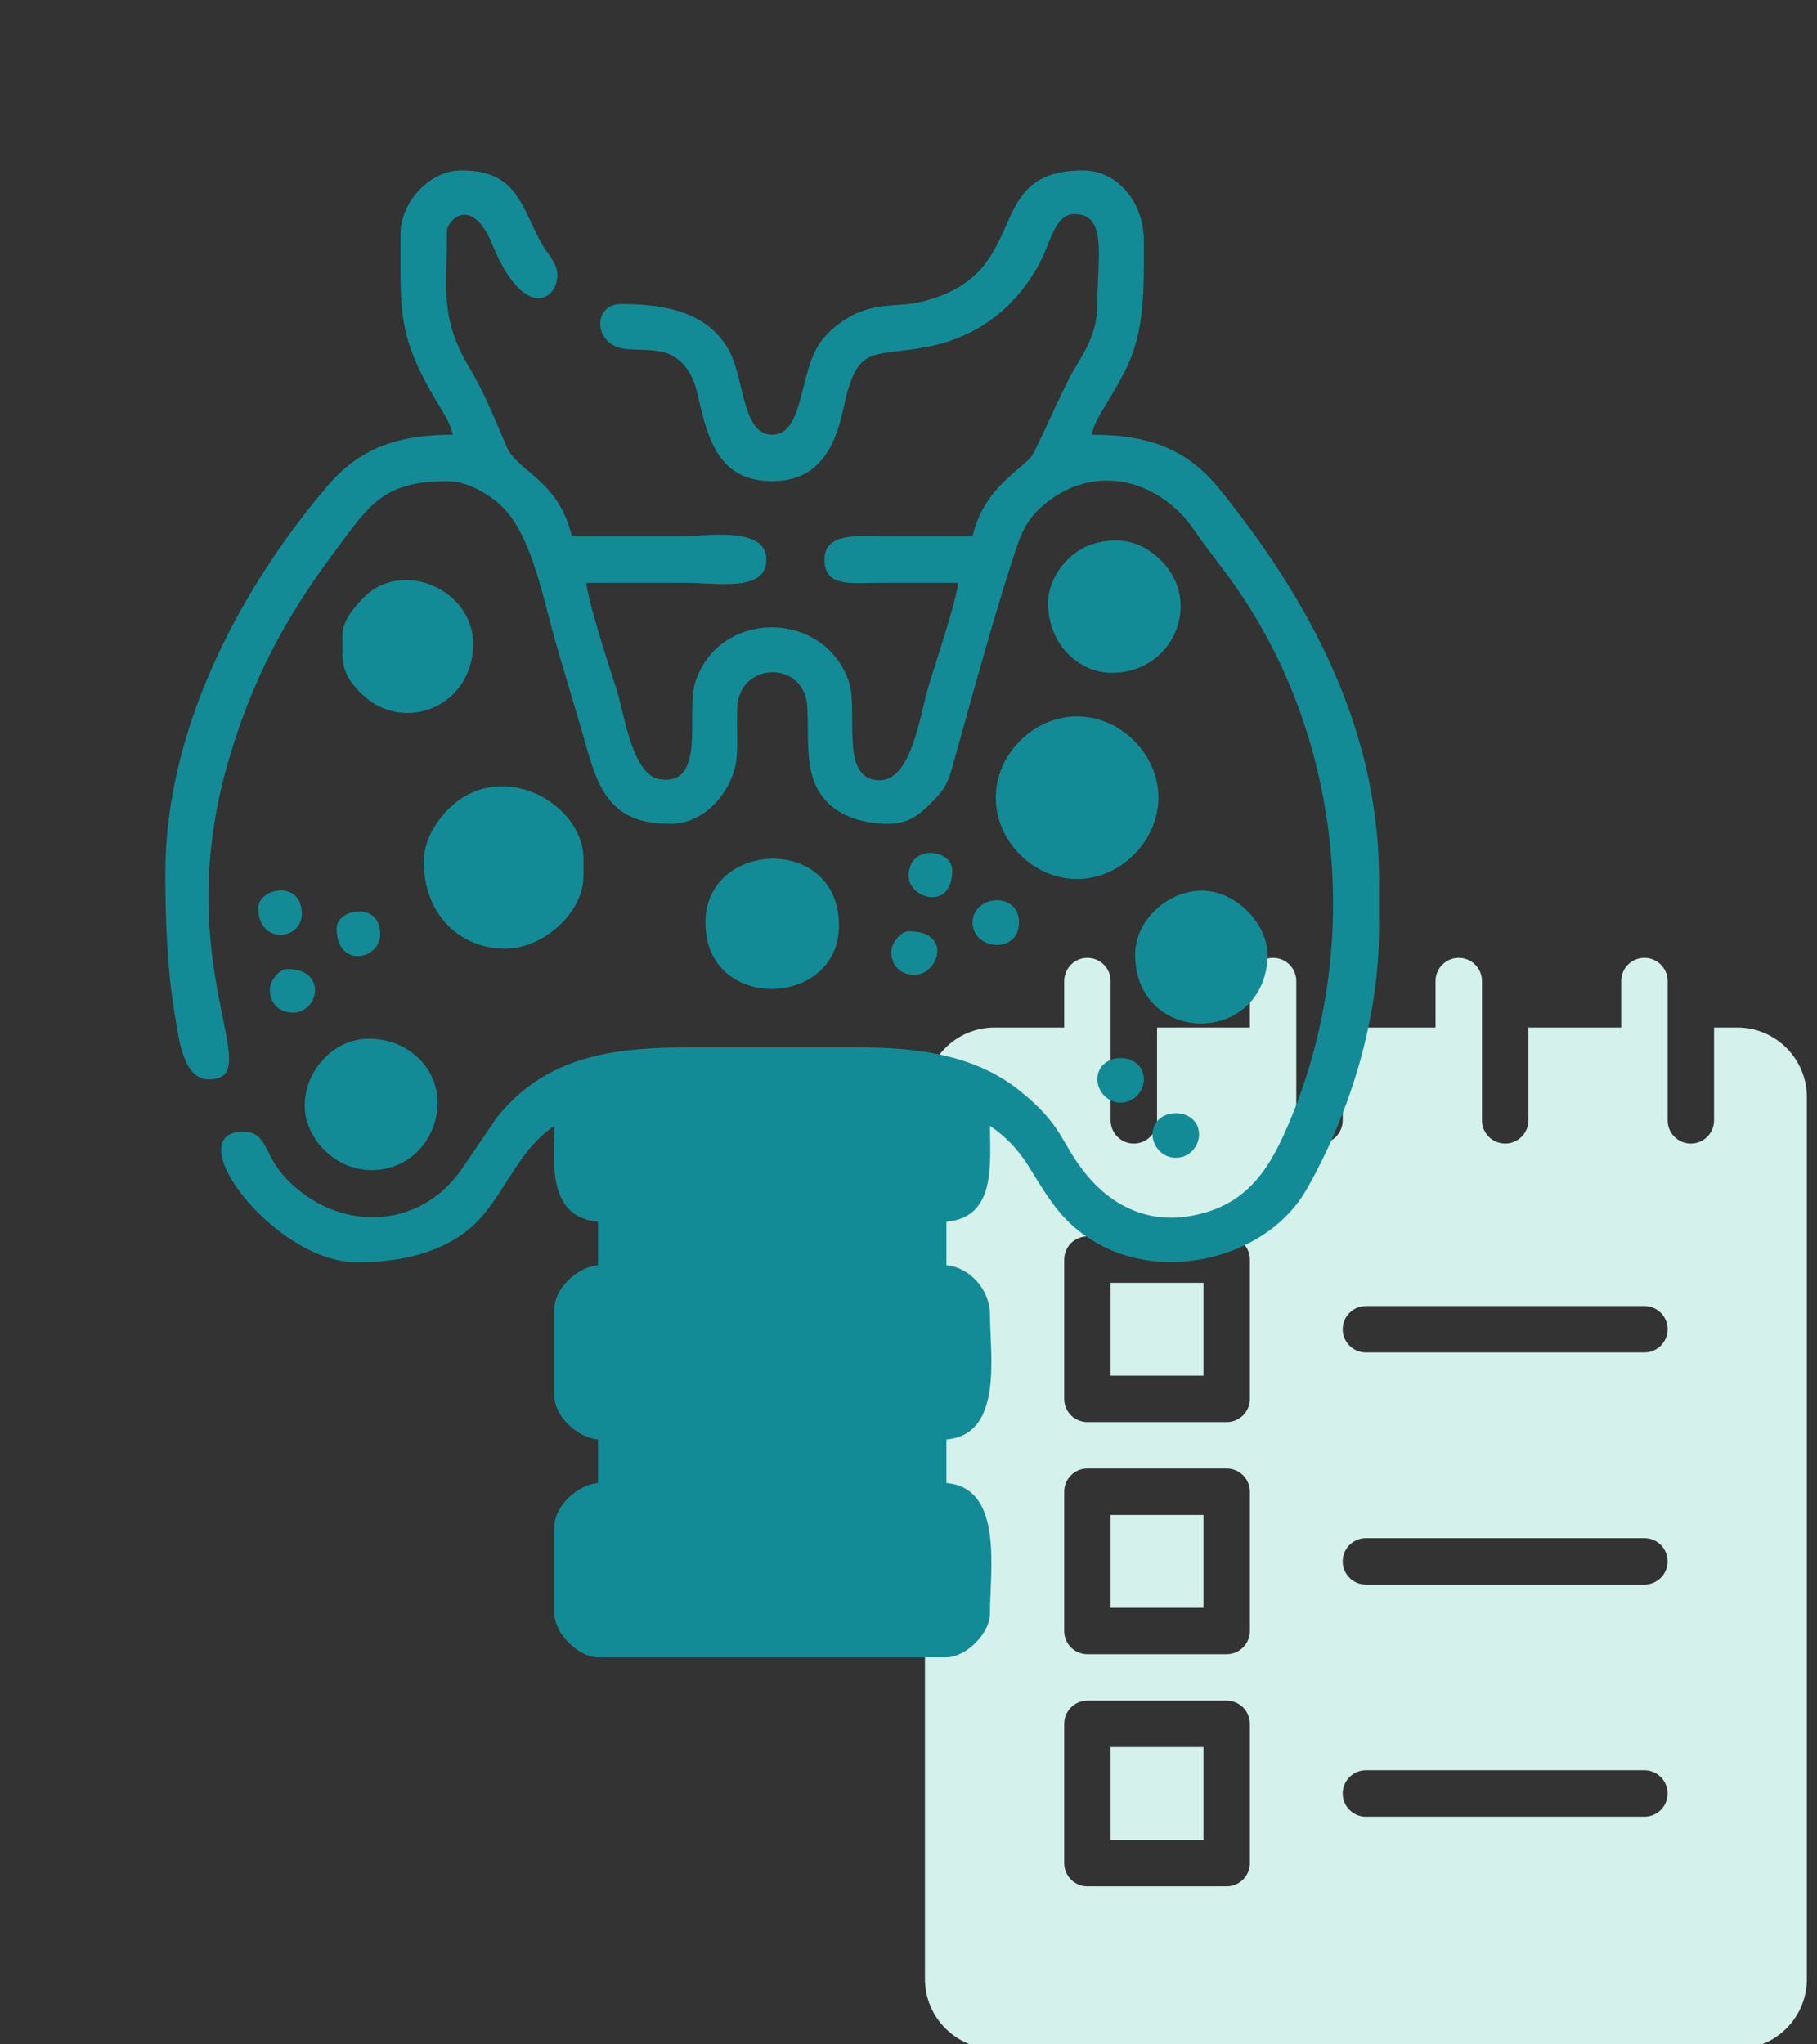 <svg width="88" height="99" viewBox="0 0 88 99" fill="none" xmlns="http://www.w3.org/2000/svg">
<rect x="0" y="0" width="88" height="99" fill="#333333" stroke="none"/>
<g clip-path="url(#clip0_368_137)">
<path d="M53.789 77.859H58.285V73.362H53.789V77.859Z" fill="#D5F1EC"/>
<path d="M53.789 89.099H58.285V84.602H53.789V89.099Z" fill="#D5F1EC"/>
<path d="M53.789 66.618H58.285V62.122H53.789V66.618Z" fill="#D5F1EC"/>
<path d="M84.138 49.758H83.014V54.254C83.014 54.874 82.51 55.378 81.89 55.378C81.269 55.378 80.766 54.874 80.766 54.254C80.766 53.963 80.766 47.087 80.766 47.509C80.766 46.889 80.263 46.385 79.641 46.385C79.021 46.385 78.517 46.889 78.517 47.509V49.758H74.021V54.254C74.021 54.874 73.518 55.378 72.897 55.378C72.277 55.378 71.774 54.874 71.774 54.254C71.774 53.963 71.774 47.087 71.774 47.509C71.774 46.889 71.27 46.385 70.649 46.385C70.029 46.385 69.525 46.889 69.525 47.509V49.758H65.029V54.254C65.029 54.874 64.526 55.378 63.905 55.378C63.284 55.378 62.781 54.874 62.781 54.254C62.781 53.963 62.781 47.087 62.781 47.509C62.781 46.889 62.278 46.385 61.657 46.385C61.036 46.385 60.533 46.889 60.533 47.509V49.758H56.037V54.254C56.037 54.874 55.533 55.378 54.913 55.378C54.292 55.378 53.789 54.874 53.789 54.254C53.789 53.963 53.789 47.087 53.789 47.509C53.789 46.889 53.286 46.385 52.665 46.385C52.044 46.385 51.541 46.889 51.541 47.509V49.758H48.169C46.309 49.758 44.797 51.27 44.797 53.13V95.843C44.797 97.703 46.309 99.215 48.169 99.215H84.138C85.997 99.215 87.51 97.703 87.51 95.843V53.13C87.51 51.27 85.997 49.758 84.138 49.758ZM60.533 90.223C60.533 90.844 60.029 91.347 59.409 91.347H52.665C52.044 91.347 51.541 90.844 51.541 90.223V83.479C51.541 82.858 52.044 82.355 52.665 82.355H59.409C60.029 82.355 60.533 82.858 60.533 83.479V90.223ZM60.533 78.982C60.533 79.603 60.029 80.106 59.409 80.106H52.665C52.044 80.106 51.541 79.603 51.541 78.982V72.238C51.541 71.618 52.044 71.114 52.665 71.114H59.409C60.029 71.114 60.533 71.618 60.533 72.238V78.982ZM60.533 67.742C60.533 68.363 60.029 68.866 59.409 68.866H52.665C52.044 68.866 51.541 68.363 51.541 67.742V60.998C51.541 60.377 52.044 59.874 52.665 59.874H59.409C60.029 59.874 60.533 60.377 60.533 60.998V67.742ZM79.641 87.975H66.153C65.532 87.975 65.029 87.472 65.029 86.851C65.029 86.23 65.532 85.727 66.153 85.727H79.641C80.263 85.727 80.766 86.23 80.766 86.851C80.766 87.472 80.263 87.975 79.641 87.975ZM79.641 76.734H66.153C65.532 76.734 65.029 76.231 65.029 75.61C65.029 74.99 65.532 74.486 66.153 74.486H79.641C80.263 74.486 80.766 74.99 80.766 75.61C80.766 76.231 80.263 76.734 79.641 76.734ZM79.641 65.494H66.153C65.532 65.494 65.029 64.99 65.029 64.37C65.029 63.749 65.532 63.246 66.153 63.246H79.641C80.263 63.246 80.766 63.749 80.766 64.37C80.766 64.99 80.263 65.494 79.641 65.494Z" fill="#D5F1EC"/>
<path fill-rule="evenodd" clip-rule="evenodd" d="M19.398 11.347C19.398 15.116 19.241 16.234 21.146 19.444C21.466 19.983 21.782 20.416 21.93 21.051C18.855 21.051 17.206 21.939 15.783 23.623C11.508 28.677 8.007 35.431 8.007 42.286C8.007 44.523 8.095 46.905 8.447 49.018C8.651 50.238 8.843 52.27 10.117 52.27C13.042 52.27 8.193 46.921 11.019 37C12.167 32.969 13.829 29.878 16.264 26.636C17.861 24.51 18.52 23.301 21.648 23.301C22.561 23.301 23.395 23.792 23.962 24.221C25.719 25.55 26.22 28.74 26.976 31.333C27.478 33.058 27.98 34.688 28.48 36.439C29.124 38.699 29.95 39.895 32.477 39.895C34.071 39.895 35.289 38.484 35.608 37.12C35.776 36.403 35.661 35.205 35.705 34.263C35.808 32.03 38.907 31.987 39.087 34.129C39.23 35.827 38.825 37.707 40.173 38.949C40.895 39.614 41.962 39.895 43.024 39.895C44.082 39.895 44.612 39.367 45.171 38.808C45.916 38.064 45.974 37.687 46.289 36.551C47.017 33.928 48.474 28.645 49.332 26.234C49.642 25.364 50.101 24.78 50.755 24.282C52.853 22.68 55.402 23.061 57.196 24.879C57.619 25.309 57.872 25.757 58.232 26.234C58.614 26.741 58.935 27.174 59.317 27.68C64.815 34.96 66.158 45.282 62.553 54.08C61.551 56.524 60.473 58.386 57.651 58.885C55.532 59.26 53.797 58.329 52.616 56.882C51.319 55.293 51.536 54.547 49.375 52.81C47.528 51.327 45.077 50.724 41.758 50.724H33.18C29.248 50.724 26.287 51.344 24.059 54.118L22.352 56.631C20.271 59.601 16.395 59.643 13.946 57.16C13.559 56.769 13.316 56.418 13.069 55.928C12.767 55.325 12.539 54.802 11.804 54.802C8.533 54.802 13.268 61.13 17.289 61.13C19.607 61.13 22.013 60.571 23.48 58.744C24.623 57.321 25.285 55.57 26.852 54.52C26.852 55.957 26.397 58.948 28.961 59.161V61.271C27.99 61.352 26.852 62.366 26.852 63.38V67.599C26.852 68.609 28.001 69.629 28.961 69.708V71.818C27.99 71.899 26.852 72.913 26.852 73.927V78.146C26.852 79.093 28.014 80.256 28.961 80.256H45.837C46.783 80.256 47.946 79.093 47.946 78.146C47.946 76.072 48.613 72.049 45.837 71.818V69.708C48.608 69.478 47.946 65.561 47.946 63.661C47.946 62.439 46.946 61.363 45.837 61.271V59.161C48.257 58.96 47.946 56.328 47.946 54.52C48.703 55.028 49.327 55.688 49.805 56.458C50.854 58.146 51.54 59.415 53.474 60.383C56.804 62.049 61.468 60.766 63.271 57.611C65.251 54.144 66.79 49.584 66.79 44.958V42.567C66.79 35.151 63.261 28.882 59.078 23.701C57.473 21.711 55.586 21.051 52.868 21.051C53.016 20.416 53.332 19.983 53.652 19.444C53.973 18.903 54.232 18.464 54.511 17.912C55.477 15.996 55.399 13.896 55.399 11.628C55.399 9.86 54.173 8.253 52.446 8.253C47.396 8.253 50.169 13.29 44.607 14.618C43.626 14.852 42.776 14.68 41.7 15.085C40.931 15.375 40.206 15.943 39.766 16.527C38.681 17.968 38.962 21.051 37.399 21.051C35.908 21.051 36.062 18.234 35.251 16.87C34.216 15.13 32.274 14.722 30.086 14.722C28.73 14.722 28.742 16.54 30.061 16.857C30.542 16.973 31.235 16.896 31.886 17.001C32.984 17.178 33.534 18.02 33.774 19.05C34.254 21.102 34.704 23.301 37.399 23.301C39.601 23.301 40.429 21.721 40.833 19.844C41.508 16.711 42.072 17.287 44.715 16.835C47.463 16.366 49.418 14.716 50.527 12.381C50.858 11.683 51.147 10.363 52.024 10.363C53.641 10.363 53.149 12.387 53.149 14.722C53.149 16.059 52.575 16.979 52.05 17.842C51.455 18.817 50.149 21.93 49.908 22.169C49.084 22.992 47.604 23.821 47.102 25.973C45.742 25.973 44.383 25.973 43.024 25.973C41.647 25.972 39.93 25.736 39.93 27.098C39.93 28.461 41.267 28.224 42.602 28.223C43.868 28.222 45.133 28.223 46.399 28.223C46.32 29.172 45.217 32.356 44.932 33.365C44.544 34.736 44.124 37.785 42.602 37.785C40.606 37.785 41.611 34.404 41.097 32.962C39.859 29.491 34.783 29.508 33.665 33.067C33.213 34.508 34.232 38.076 31.961 37.736C30.604 37.532 30.228 34.509 29.858 33.373C29.499 32.272 28.475 29.139 28.398 28.223C29.992 28.223 31.586 28.223 33.18 28.223C34.767 28.223 37.117 28.684 37.117 27.098C37.117 25.448 34.152 25.973 33.039 25.973C31.258 25.973 29.477 25.973 27.695 25.973C27.061 23.25 25.066 22.837 24.552 21.662C24.028 20.46 23.476 19.044 22.802 17.928C21.279 15.41 21.648 14.104 21.648 11.207C21.648 10.645 22.861 9.44 23.839 11.828C25.355 15.531 26.992 14.581 26.992 13.316C26.992 12.723 26.515 12.303 26.243 11.815C25.224 9.991 25.068 8.253 22.351 8.253C20.798 8.253 19.398 9.783 19.398 11.347Z" fill="#138B96"/>
<path fill-rule="evenodd" clip-rule="evenodd" d="M48.227 38.629C48.227 40.741 50.053 42.567 52.165 42.567C54.266 42.567 56.103 40.725 56.103 38.629C56.103 36.517 54.277 34.692 52.165 34.692C50.053 34.692 48.227 36.517 48.227 38.629Z" fill="#138B96"/>
<path fill-rule="evenodd" clip-rule="evenodd" d="M20.523 41.723C20.523 44.299 22.294 45.942 24.461 45.942C26.294 45.942 28.258 44.214 28.258 42.426V41.583C28.258 38.968 24.39 36.696 21.818 39.081C21.223 39.634 20.523 40.633 20.523 41.723Z" fill="#138B96"/>
<path fill-rule="evenodd" clip-rule="evenodd" d="M34.164 44.677C34.164 49.053 40.633 48.827 40.633 44.817C40.633 40.383 34.164 40.674 34.164 44.677Z" fill="#138B96"/>
<path fill-rule="evenodd" clip-rule="evenodd" d="M54.977 46.223C54.977 50.562 61.081 50.703 61.388 46.456C61.507 44.801 59.875 43.13 58.212 43.13C56.539 43.13 54.977 44.573 54.977 46.223Z" fill="#138B96"/>
<path fill-rule="evenodd" clip-rule="evenodd" d="M50.759 29.207C50.759 31.188 52.237 32.582 53.852 32.582C56.795 32.582 58.24 29.223 56.285 27.197C55.398 26.277 54.271 25.905 52.845 26.371C51.812 26.708 50.759 27.905 50.759 29.207Z" fill="#138B96"/>
<path fill-rule="evenodd" clip-rule="evenodd" d="M16.585 30.754C16.585 32.009 16.456 32.621 17.6 33.678C19.612 35.536 22.914 34.19 22.914 31.176C22.914 28.564 19.525 27.077 17.67 28.885C17.254 29.291 16.585 30.018 16.585 30.754Z" fill="#138B96"/>
<path fill-rule="evenodd" clip-rule="evenodd" d="M14.758 53.536C14.758 54.359 15.148 55.075 15.565 55.542C17.146 57.315 19.878 56.914 20.859 54.856C21.926 52.619 20.338 50.302 17.851 50.302C16.165 50.302 14.758 51.839 14.758 53.536Z" fill="#138B96"/>
<path fill-rule="evenodd" clip-rule="evenodd" d="M47.102 44.677C47.102 46.011 49.352 46.224 49.352 44.677C49.352 43.129 47.102 43.342 47.102 44.677Z" fill="#138B96"/>
<path fill-rule="evenodd" clip-rule="evenodd" d="M55.821 54.942C55.821 55.496 56.28 56.067 56.946 56.067C57.612 56.067 58.071 55.496 58.071 54.942C58.071 53.563 55.821 53.563 55.821 54.942Z" fill="#138B96"/>
<path fill-rule="evenodd" clip-rule="evenodd" d="M53.149 52.27C53.149 52.824 53.608 53.396 54.274 53.396C54.941 53.396 55.399 52.824 55.399 52.27C55.399 50.891 53.149 50.891 53.149 52.27Z" fill="#138B96"/>
<path fill-rule="evenodd" clip-rule="evenodd" d="M43.165 46.083C43.165 46.763 43.609 47.208 44.29 47.208C45.445 47.208 46.17 45.098 44.008 45.098C43.611 45.098 43.165 45.685 43.165 46.083Z" fill="#138B96"/>
<path fill-rule="evenodd" clip-rule="evenodd" d="M16.304 44.958C16.304 46.904 18.413 46.497 18.413 45.239C18.413 43.622 16.304 44.004 16.304 44.958Z" fill="#138B96"/>
<path fill-rule="evenodd" clip-rule="evenodd" d="M13.07 47.911C13.07 48.591 13.514 49.036 14.195 49.036C15.453 49.036 15.859 46.926 13.914 46.926C13.516 46.926 13.07 47.513 13.07 47.911Z" fill="#138B96"/>
<path fill-rule="evenodd" clip-rule="evenodd" d="M12.507 43.973C12.507 45.75 14.617 45.559 14.617 44.254C14.617 42.58 12.507 43.001 12.507 43.973Z" fill="#138B96"/>
<path fill-rule="evenodd" clip-rule="evenodd" d="M44.008 42.426C44.008 43.51 46.118 44.148 46.118 42.145C46.118 41.106 44.008 40.845 44.008 42.426Z" fill="#138B96"/>
</g>
<defs>
<clipPath id="clip0_368_137">
<rect width="88" height="99" fill="white"/>
</clipPath>
</defs>
</svg>
